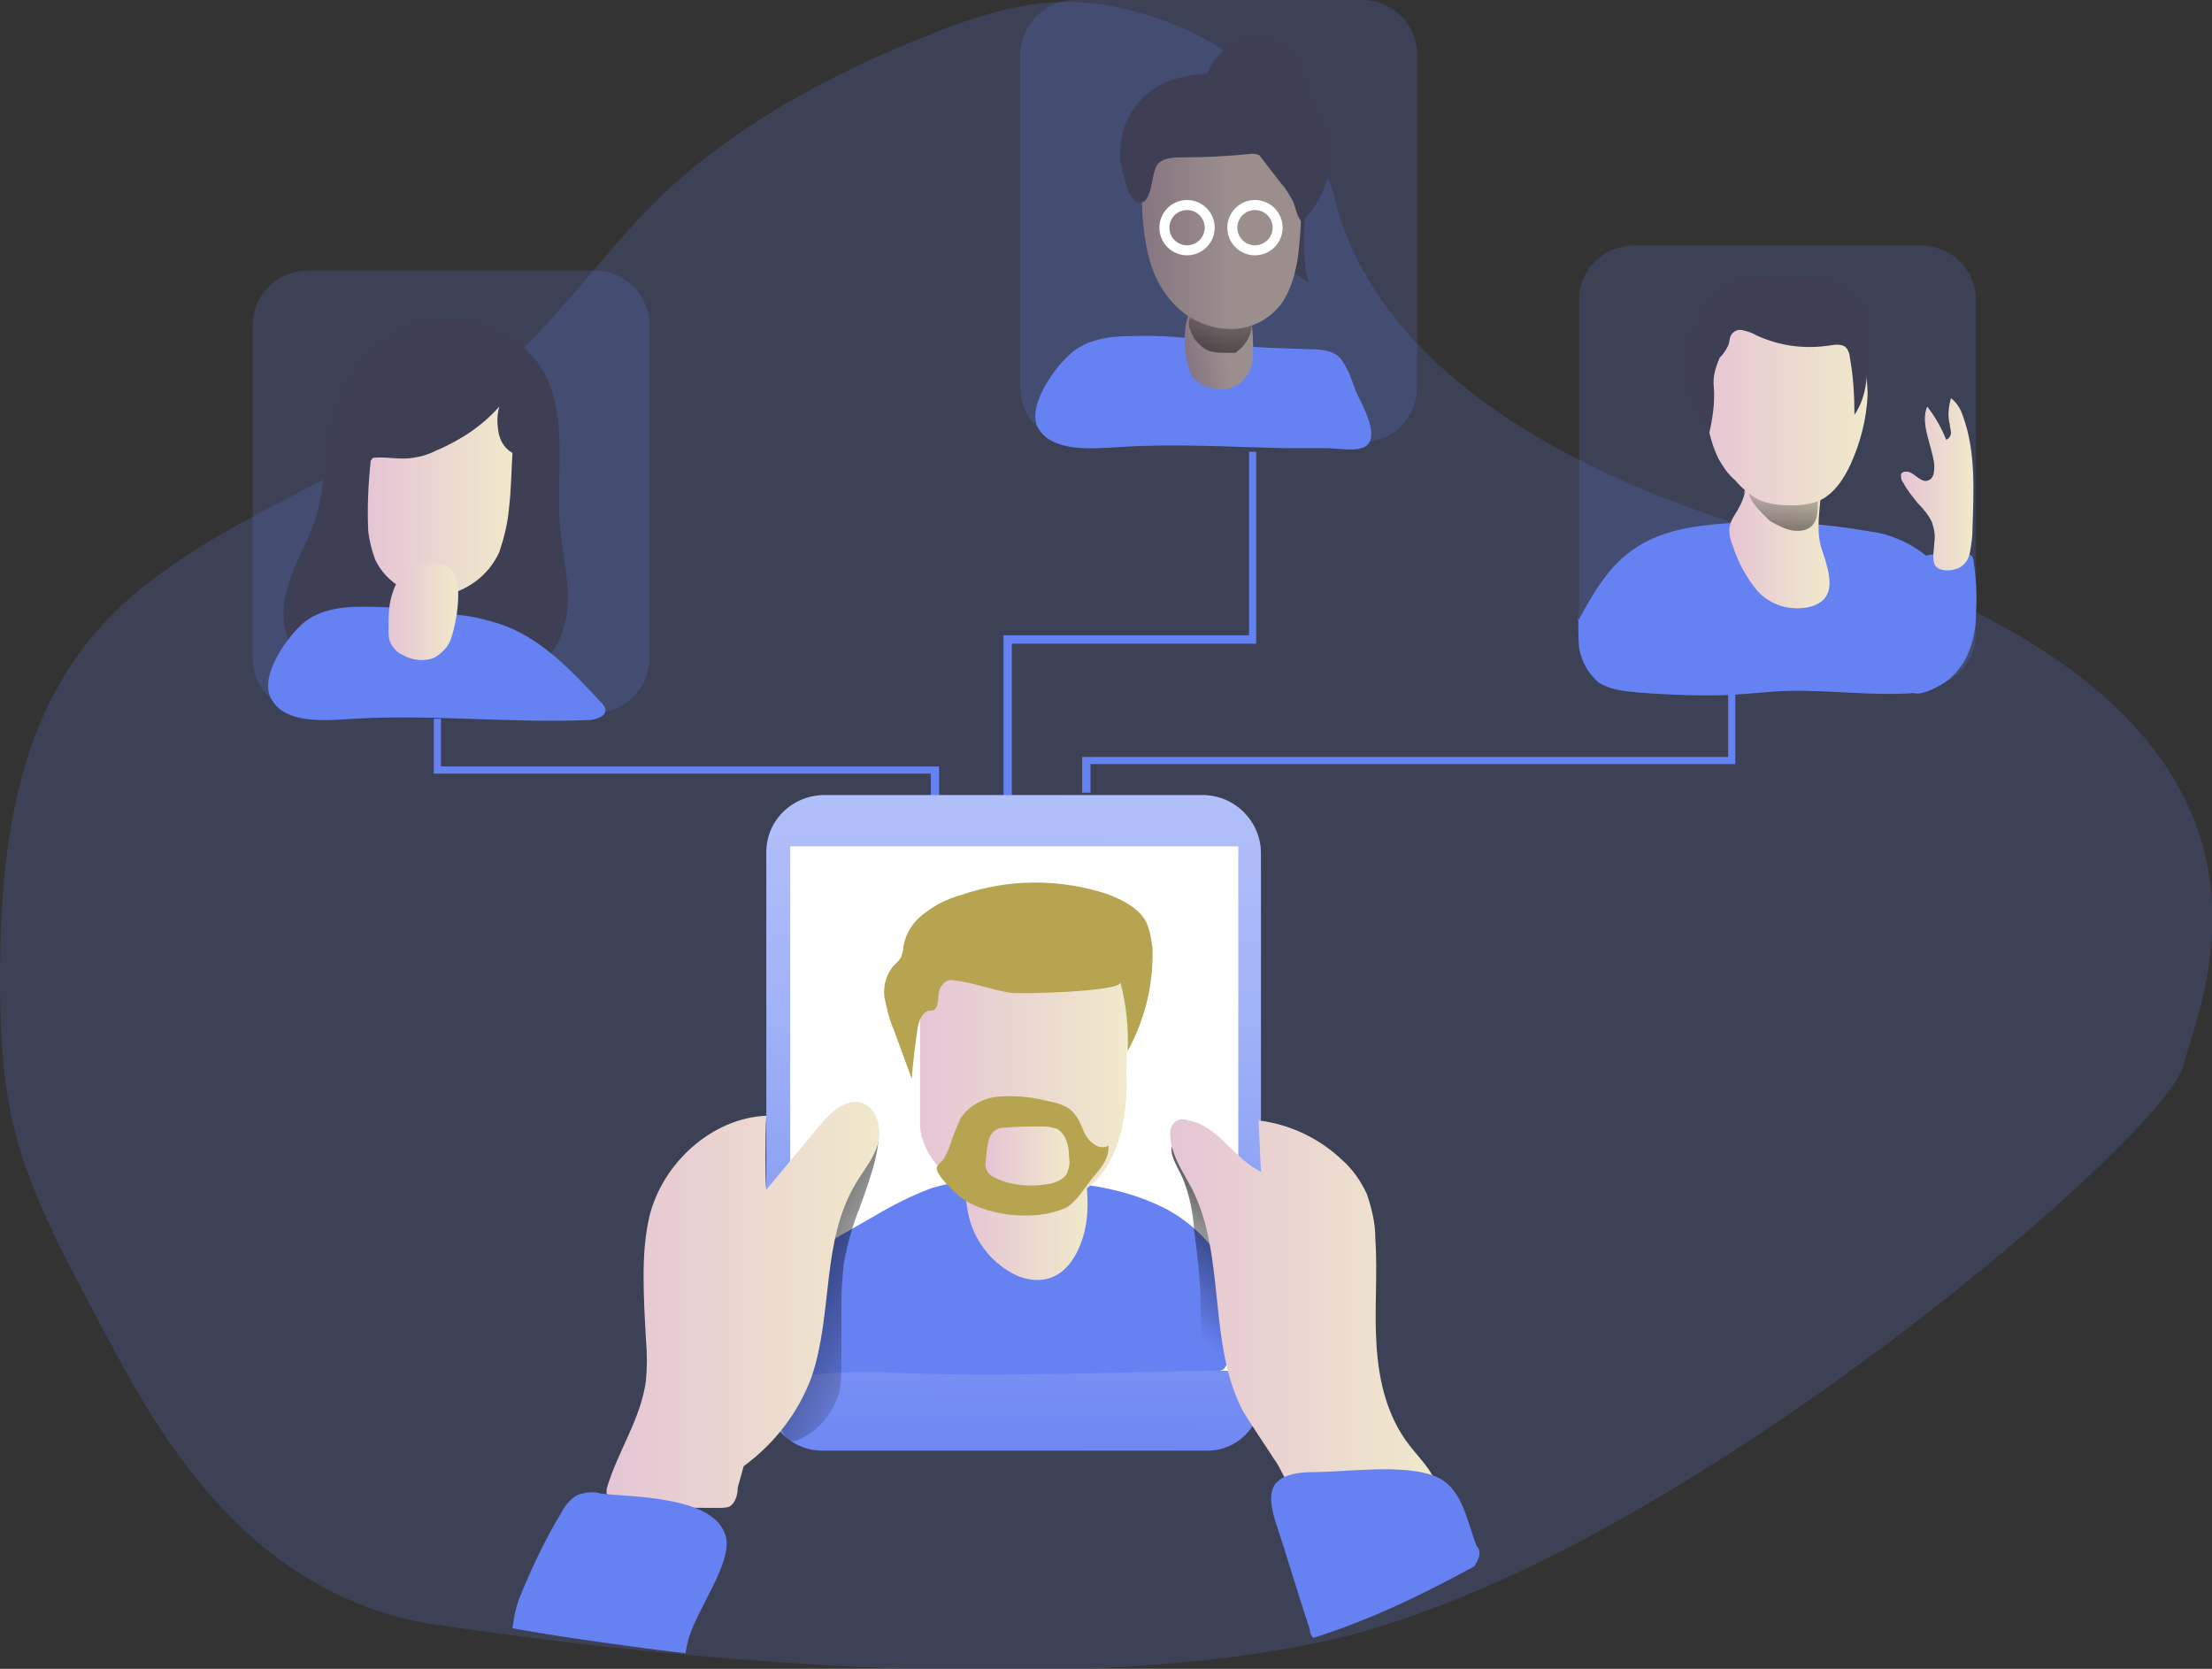 <svg id="Layer_1" xmlns="http://www.w3.org/2000/svg" viewBox="0 0 185.6 140"><rect x="0" y="0" width="185.6" height="140" fill="#333333" stroke="none"/><style>.st0{opacity:.18;enable-background:new}.st0,.st1{fill:#6681f2}.st5{fill:#3e3e54}.st12{fill:none;stroke:#fff;stroke-width:.84;stroke-miterlimit:10}</style><path class="st0" d="M183.2 89.4c-1.2 4.9-29.8 30.2-55.6 42.4-5.1 2.4-10.1 4.3-14.8 5.5-17.1 4.2-41.3 2.9-57.6 1.3-7.2-.7-12.9-1.5-15.8-1.9-1.3-.2-2-.3-2-.3-7.4-.8-13.9-4.7-18.5-9.6-4.7-4.9-7.8-10.6-10.8-16.3-2.8-5.3-5.7-10.6-7-16.2C.1 90 0 85.7 0 81.3c.1-10.1 1.3-21 8.7-29 8.4-9 22.8-12.6 32.5-20.6 5.4-4.5 9.2-10.3 14.2-15.2 6.1-5.8 14-10.2 22.4-13.5 4.1-1.7 8.5-3.1 13-2.8 1.4.1 2.8.3 4.2.7 8.7 2.2 15.1 8.3 17 15.8 2.2 8.8 10.5 20.5 37.1 28.3 47.8 13.9 35.5 38.5 34.1 44.4z"/><path class="st0" d="M137.1 20.6h24.1c2.6 0 4.6 2.1 4.6 4.6v27.9c0 2.6-2.1 4.6-4.6 4.6h-24.1c-2.6 0-4.6-2.1-4.6-4.6V25.3c-.1-2.6 2-4.7 4.6-4.7zM25.8 22.7h24.1c2.6 0 4.6 2.1 4.6 4.6v27.9c0 2.6-2.1 4.6-4.6 4.6H25.8c-2.6 0-4.6-2.1-4.6-4.6V27.3c0-2.5 2-4.6 4.6-4.6z"/><path class="st1" d="M132.4 52.1c1.2-2.2 2.5-4.5 4.5-5.9 2.3-1.7 5.2-2.1 8-2.3 4-.3 8.1 0 12.1.7.8.1 1.5.3 2.2.6 1.8.7 3.2 2 4.5 3.4.5.5.9 1.1 1.2 1.7.3 1 .4 2.1.2 3.1-.1 1.1-.3 2.2-1 3-1.1 1.4-3 1.8-4.7 1.8-3.4.1-6.9-.4-10.3-.2-1.3.1-2.6.2-3.8.3-2.6.1-5.2 0-7.8-.2-1.1-.1-2.3-.2-3.3-.8-.9-.7-1.5-1.8-1.7-2.9-.1-1.1-.1-2.3 0-3.5"/><linearGradient id="SVGID_1_" gradientUnits="userSpaceOnUse" x1="202.779" y1="105.632" x2="211.155" y2="105.632" gradientTransform="matrix(1 0 0 -1 -57.74 149.759)"><stop offset="0" stop-color="#e5c5d5"/><stop offset=".42" stop-color="#ead4d1"/><stop offset="1" stop-color="#f0e9cb"/></linearGradient><path d="M146.6 40.3c-.1.8-.3 1.6-.7 2.3-.3.6-.8 1.1-.8 1.9 0 .4.1.9.3 1.3.4 1.3 1.1 2.6 2 3.7 1.1 1.3 2.9 1.8 4.5 1.4.4-.1.8-.3 1.1-.6 1-1 .3-2.9-.2-4.4-.6-2 .3-5 0-6.3-.1-.5-.4-1.1-.7-1.5-.4-.4-1-.5-1.6-.4-1.8.2-3.4 1.7-4.2 3.8" fill="url(#SVGID_1_)"/><linearGradient id="SVGID_2_" gradientUnits="userSpaceOnUse" x1="207.452" y1="110.382" x2="207.479" y2="99.014" gradientTransform="matrix(1 0 0 -1 -57.74 149.759)"><stop offset="0" stop-opacity="0"/><stop offset=".99"/></linearGradient><path d="M150.4 44.5c.7.1 1.4 0 1.8-.6.2-.3.3-.7.3-1.1l.1-2.2c-.4.3-.9.4-1.4.3h-2.3c-.5 0-1.6-.3-2 .1-.7.6 1.2 2.3 1.6 2.7.7.4 1.3.7 1.9.8z" fill="url(#SVGID_2_)"/><linearGradient id="SVGID_3_" gradientUnits="userSpaceOnUse" x1="200.411" y1="116.349" x2="214.372" y2="116.349" gradientTransform="matrix(1 0 0 -1 -57.74 149.759)"><stop offset="0" stop-color="#e5c5d5"/><stop offset=".42" stop-color="#ead4d1"/><stop offset="1" stop-color="#f0e9cb"/></linearGradient><path d="M143.4 36.2c.2.8.4 1.5.8 2.3.4.7.8 1.3 1.4 1.8.5.6 1.2 1.2 1.9 1.6.9.4 1.9.5 2.9.5.7 0 1.4-.1 2-.3 1.4-.5 2.3-1.9 2.9-3.2.8-1.8 1.3-3.7 1.4-5.7 0-2-.5-3.9-1.5-5.6-.5-.9-1.2-1.6-2.1-2.2-1.1-.5-2.2-.8-3.4-.7-.7 0-1.5.1-2.2.2-1.1.4-2.1 1-2.9 1.9-.5.5-.9 1-1.2 1.6-1.3 2.3-.6 5.2 0 7.8z" fill="url(#SVGID_3_)"/><path class="st5" d="M143.8 32.5c.1 1.3-.1 2.6-.4 3.9-.7-.9-1.2-2-1.5-3.1-.2-.6-.4-1.2-.5-1.9-.1-.6-.1-1.1-.1-1.7 0-.4 0-.8.1-1.2.1-.4.3-.7.7-1 .1-.1.3-.1.4-.2.1-.1.1-.3.1-.5.1-1.1.7-2.1 1.7-2.6.5-.3 1.1-.5 1.6-.7 2.2-.6 4.5-.6 6.7-.2 1.2.2 2.4.7 3.2 1.6.6.8.9 1.6 1.1 2.6.1.3.1.6-.1.9l-.3.3c-.1.2-.1.3 0 .5.3 1.9.2 4-.9 5.6 0-1.6-.1-3.3-.4-4.9 0-.2-.1-.4-.2-.6-.3-.5-1-.4-1.6-.3-2.1.3-4.2 0-6.1-.9-.3-.2-.7-.3-1.1-.4-.4-.1-.8.1-1 .5-.1.3-.1.6-.2.8-.2.4-.4.7-.7 1-.4.9-.6 1.7-.5 2.5z"/><path class="st1" d="M160.8 48.4c-.1-.5.1-1 .4-1.5.3-.3.8-.4 1.2-.4.9-.1 1.7 0 2.6 0 .1 0 .3 0 .4.1.1.1.2.3.2.5.2 1.4.3 2.8.2 4.3 0 1.4-.3 2.9-1 4.1-.5.8-1.1 1.4-1.9 1.9-.6.4-1.8 1-2.5.7-.8-.4-.3-1.6-.2-2.3.2-1.2.3-2.3.5-3.5.1-1.2.2-2.6.1-3.9z"/><linearGradient id="SVGID_4_" gradientUnits="userSpaceOnUse" x1="217.278" y1="109.147" x2="223.393" y2="109.147" gradientTransform="matrix(1 0 0 -1 -57.74 149.759)"><stop offset="0" stop-color="#e5c5d5"/><stop offset=".42" stop-color="#ead4d1"/><stop offset="1" stop-color="#f0e9cb"/></linearGradient><path d="M162.1 43.8c-.3-.6-.7-1.1-1.2-1.6-.4-.5-.9-1.1-1.2-1.7-.2-.2-.2-.5-.2-.7.1-.3.6-.3.9-.1.5.3.9.8 1.4.6s.5-.8.5-1.3c-.2-1.7-1.2-3.4-.6-4.9.7.9 1.2 1.8 1.6 2.8.2-.1.4-.3.4-.6 0-.2-.1-.5-.1-.7-.2-.7-.1-1.5.1-2.2.5.4.8.9 1 1.5 1.1 3 .9 6.3.8 9.6 0 .6-.1 1.2-.2 1.8-.1.5-.3.9-.7 1.2-.5.4-2 .6-2.3-.2-.2-.5 0-1.3 0-1.8.1-.5 0-1.1-.2-1.7z" fill="url(#SVGID_4_)"/><path class="st5" d="M42.4 28.1c-.9-.5-1.9-.9-2.9-1.2-2.6-.6-5.4.1-7.5 1.8-2.1 1.7-3.5 4-4.1 6.6-.7 2.7-.6 5.5-1.4 8.1-.5 1.7-1.5 3.3-2.1 5-.6 1.7-.9 3.6-.2 5.3.7 1.7 2.4 2.7 4.1 3.2 1.7.5 3.5.5 5.3.5H38c2.8 0 5.9-.2 7.8-2.1 1.6-1.6 2-4 1.8-6.3-.2-2.2-.7-4.4-.7-6.7 0-5.4.9-11.2-4.5-14.2z"/><path class="st1" d="M25.3 52.4c1.3-1.2 3.2-1.5 5-1.5 2.8 0 5.5.2 8.3.7 1.1.1 2.2.4 3.2.7 3.5 1.1 6.2 4 8.7 6.7.2.2.3.4.3.6 0 .5-.7.7-1.2.8-6.6.3-13.3-.5-19.9-.1-2 .1-5.9.6-7-1.8-.9-1.9 1.4-5 2.6-6.1z"/><linearGradient id="SVGID_5_" gradientUnits="userSpaceOnUse" x1="88.674" y1="107.83" x2="100.774" y2="107.83" gradientTransform="matrix(1 0 0 -1 -57.74 149.759)"><stop offset="0" stop-color="#e5c5d5"/><stop offset=".42" stop-color="#ead4d1"/><stop offset="1" stop-color="#f0e9cb"/></linearGradient><path d="M36.6 37.8c-.6.3-1.2.5-1.9.6-1.1.2-2.2-.1-3.3 0-.1 0-.1 0-.2.1 0 .1-.1.1-.1.2-.2 1.9-.3 3.9-.2 5.9.1.8.3 1.6.6 2.4 1 2 3.1 3.2 5.4 3 2.2-.3 4.1-1.7 5-3.7.4-1.2.7-2.4.8-3.6.2-1.6.2-3.2.3-4.7-.7-.4-1.1-1.1-1.2-1.9-.1-.7-.1-1.3.1-2-1.4 1.6-3.2 2.8-5.3 3.7z" fill="url(#SVGID_5_)"/><linearGradient id="SVGID_6_" gradientUnits="userSpaceOnUse" x1="90.27" y1="98.477" x2="96.196" y2="98.477" gradientTransform="matrix(1 0 0 -1 -57.74 149.759)"><stop offset="0" stop-color="#e5c5d5"/><stop offset=".42" stop-color="#ead4d1"/><stop offset="1" stop-color="#f0e9cb"/></linearGradient><path d="M37.9 53.4c-.2.8-.8 1.4-1.5 1.8-.8.3-1.8.2-2.5-.2-.5-.2-.8-.5-1.1-1-.2-.4-.2-.7-.2-1.1 0-.7 0-1.5.1-2.2.2-1.1.6-2.2 1.5-2.9 1-.7 3.2-.9 3.9.3.7 1.2.2 4.1-.2 5.3z" fill="url(#SVGID_6_)"/><path class="st0" d="M90.2 0h24.1c2.6 0 4.6 2.1 4.6 4.6v27.9c0 2.6-2.1 4.6-4.6 4.6H90.2c-2.6 0-4.6-2.1-4.6-4.6V4.6c0-2.5 2.1-4.6 4.6-4.6z"/><path class="st1" d="M89.8 29.7c1.3-1.2 3.2-1.5 5-1.5 2.6-.1 5.2.1 7.7.6 2.5.4 5 .4 7.5.5.9 0 1.9.1 2.5.8.3.4.5.8.7 1.2l.6 1.6c.5 1.1 2.1 3.8.7 4.6-.8.4-2.3.1-3.2.1h-3.4c-4.6-.1-9.3-.4-13.9-.1-2 .1-5.9.6-7-1.8-.7-1.8 1.5-4.9 2.8-6z"/><path class="st5" d="M103.1 3.9c1.4-.9 3.1-.9 4.5-.2.5.2.9.6 1.2 1.1.4.7.7 1.6.7 2.4.3 2.9.4 5.8.2 8.6-.2 2.6-.6 5.3.1 7.9-1.8-1.1-3.2-2.7-4.2-4.5-1-1.8-1.8-3.8-2.4-5.8-.6-1.8-1.1-3.7-1.9-5.5-.6-1.5.6-3.2 1.8-4z"/><linearGradient id="SVGID_7_" gradientUnits="userSpaceOnUse" x1="995.132" y1="-224.861" x2="1001.054" y2="-224.861" gradientTransform="scale(1 -1) rotate(11.04 -465.108 -4761.24)"><stop offset="0" stop-color="#867580"/><stop offset=".57" stop-color="#9b8f8e"/></linearGradient><path d="M105.1 30.2c-.1.8-.5 1.5-1.1 2-.8.5-1.7.6-2.5.3-.5-.1-.9-.4-1.3-.7-.2-.3-.4-.7-.5-1.1-.2-.7-.3-1.5-.3-2.2 0-1.1.2-2.3.9-3.1.8-.9 2.9-1.5 3.9-.5s1 4.1.9 5.3z" fill="url(#SVGID_7_)"/><linearGradient id="SVGID_8_" gradientUnits="userSpaceOnUse" x1="160.057" y1="126.534" x2="160.323" y2="112.925" gradientTransform="matrix(1 0 0 -1 -57.74 149.759)"><stop offset="0" stop-opacity="0"/><stop offset=".99"/></linearGradient><path d="M100.2 28.4c.4.5.9 1 1.5 1.1.4.1.9.1 1.4.1h.5c.1 0 .2-.1.3-.2.8-.6 1.3-1.7 1.1-2.7 0-.1-1.8-.2-2-.2-.7-.1-1.4-.1-2.1-.1-.4 0-1 0-1.1.4-.2.5.2 1.2.4 1.6z" fill="url(#SVGID_8_)"/><linearGradient id="SVGID_9_" gradientUnits="userSpaceOnUse" x1="153.544" y1="131.115" x2="166.904" y2="131.115" gradientTransform="matrix(1 0 0 -1 -57.74 149.759)"><stop offset="0" stop-color="#867580"/><stop offset=".57" stop-color="#9b8f8e"/></linearGradient><path d="M95.8 15.8c0 1.8.1 3.6.5 5.4.4 1.8 1.2 3.4 2.6 4.7 1.2 1.1 2.8 1.7 4.4 1.7 1.7 0 3.2-.8 4.2-2.1.8-1.1 1.2-2.6 1.4-3.9.3-2.4.4-4.9.1-7.3 0-.7-.2-1.4-.5-2-.6-1-1.5-1.7-2.6-2.1-1.7-.6-3.6-.8-5.4-.4-4 .8-4.4 3.6-4.7 3.8v2.2z" fill="url(#SVGID_9_)"/><path class="st5" d="M94 12.4c.1-2 1.2-3.9 2.9-5s3.7-1.2 5.7-1.3c2.1 0 4.3.1 6 1.2 1.9 1.3 3.1 3.5 3 5.8 0 2.1-.9 4.1-2.4 5.5-.4-.5-.5-1.2-.7-1.7-.3-.5-.6-1.1-1-1.5l-1.7-2.2c-.1-.1-.1-.2-.2-.2-.2-.1-.4-.1-.6-.1-1.9.2-3.8.3-5.7.3-.7 0-1.6 0-2.1.5-.7.7-.4 3.5-1.7 3.3-.6-.1-1-1.4-1.1-1.9-.3-.9-.5-1.8-.4-2.7z"/><circle class="st12" cx="99.6" cy="19.1" r="1.9"/><circle class="st12" cx="105.3" cy="19.1" r="1.9"/><path class="st1" d="M84.9 67.5h-.7V53.3h20.6V37.9h.6V54H84.9z"/><path class="st1" d="M91.5 66.5h-.7v-3H145v-5.3h.6v5.9H91.5zm-12.7.8h-.7v-2.4H36.4v-4.6h.6v4h41.8z"/><path class="st1" d="M69.2 66.7h31.7c2.7 0 4.9 2.2 4.9 4.9v45.6c0 2.5-2 4.5-4.5 4.5H69c-2.6 0-4.7-2.1-4.7-4.7V71.5c0-2.7 2.2-4.8 4.9-4.8z"/><linearGradient id="SVGID_10_" gradientUnits="userSpaceOnUse" x1="84.779" y1="33.982" x2="85.845" y2="176.177" gradientTransform="matrix(1 0 0 -1 0 164.569)"><stop offset=".02" stop-color="#fff" stop-opacity="0"/><stop offset=".32" stop-color="#fff" stop-opacity=".39"/><stop offset=".68" stop-color="#fff" stop-opacity=".68"/><stop offset="1" stop-color="#fff"/></linearGradient><path d="M69.2 66.7h31.7c2.7 0 4.9 2.2 4.9 4.9v45.6c0 2.5-2 4.5-4.5 4.5H69c-2.6 0-4.7-2.1-4.7-4.7V71.5c0-2.7 2.2-4.8 4.9-4.8z" fill="url(#SVGID_10_)"/><path fill="#fff" d="M66.3 71h37.6v44H66.3z"/><path class="st1" d="M69.2 104.4l4.2-2.4c1.5-.9 3.1-1.7 4.7-2.3 2.5-.8 5.1-.8 7.7-.7 4.1.1 8.3.5 12 2.4 3.6 1.9 6.5 5.8 6 9.9-.1 1-.4 2-.8 3-.1.2-.2.5-.4.6-.2.1-.5.2-.7.1-9.3.1-18.7.6-28 .1-2.5-.1-4.9.2-7.4.3-.3 0-.3-7-.3-7.6.3-1.7 1.4-2.5 3-3.4z"/><linearGradient id="SVGID_11_" gradientUnits="userSpaceOnUse" x1="157.027" y1="38.289" x2="167.276" y2="53.023" gradientTransform="matrix(1 0 0 -1 -57.74 149.759)"><stop offset="0" stop-opacity="0"/><stop offset=".99"/></linearGradient><path d="M99.3 99c.5 1.3.8 2.7.9 4.2.2 1.6.4 3.2.5 4.8.1 2.2 0 4.3.4 6.5.4 2.1 1.3 4.3 3 5.6.2.2.5.3.8.3.3-.1.4-.4.5-.7 1-3.8-.1-7.9-.6-11.8-.2-1.7-.4-3.5-.8-5.2-.3-1.2-.7-2.3-1.2-3.4-.4-.9-1-1.7-1.7-2.4-.4-.4-2.1-1.6-2.6-.9-.7.5.6 2.4.8 3z" fill="url(#SVGID_11_)"/><linearGradient id="SVGID_12_" gradientUnits="userSpaceOnUse" x1="134.808" y1="38.09" x2="115.45" y2="48.623" gradientTransform="matrix(1 0 0 -1 -57.74 149.759)"><stop offset="0" stop-opacity="0"/><stop offset=".99"/></linearGradient><path d="M70.8 106c-.1 1.1-.2 2.1-.2 3.2v5c0 .9 0 1.8-.2 2.7-.5 1.6-1.6 3-3.2 3.8-.2.1-.4.2-.6.2-.5 0-.9-.6-1.1-1.1-1.1-2.8-1.3-5.9-1.2-8.9.1-3 .3-6.1-.1-9-.1-.4-.1-.8 0-1.2.2-.4.6-.7 1-.9l4.7-2.5c.9-.5 3.1-3.8 3.7-2.3.5 1.1-1.1 5.3-1.5 6.4-.6 1.5-1 3-1.3 4.6z" fill="url(#SVGID_12_)"/><linearGradient id="SVGID_13_" gradientUnits="userSpaceOnUse" x1="108.594" y1="40.334" x2="131.525" y2="40.334" gradientTransform="matrix(1 0 0 -1 -57.74 149.759)"><stop offset="0" stop-color="#e5c5d5"/><stop offset=".42" stop-color="#ead4d1"/><stop offset="1" stop-color="#f0e9cb"/></linearGradient><path d="M62.4 123c2.6-1.9 4.6-4.5 5.7-7.5 1.8-5.3.8-11.4 3.7-16.2.7-1.2 1.6-2.2 1.9-3.5s-.2-3-1.5-3.3c-1.3-.3-2.5.8-3.4 1.9l-4.5 5.4c-.1-.5-.1-4.8 0-6.2-4.6.2-8.7 4-9.8 8.4-.4 1.7-.5 3.4-.5 5.1 0 1.8.1 3.5.2 5.3.1 1.1.1 2.3 0 3.4-.4 3.2-2.4 6-3.3 9.1v.4c.1.1.2.2.3.2 1.3.7 2.9.8 4.4.9 1.5.1 3.1.1 4.7.1.3 0 .6 0 .9-.1.5-.3.7-1 .7-1.6" fill="url(#SVGID_13_)"/><linearGradient id="SVGID_14_" gradientUnits="userSpaceOnUse" x1="155.865" y1="39.931" x2="178.297" y2="39.931" gradientTransform="matrix(1 0 0 -1 -57.74 149.759)"><stop offset="0" stop-color="#e5c5d5"/><stop offset=".42" stop-color="#ead4d1"/><stop offset="1" stop-color="#f0e9cb"/></linearGradient><path d="M104.3 118.4c-3-5.7-1.4-13-4.3-18.7-.8-1.5-1.8-2.9-1.8-4.5-.1-.6.3-1.2.9-1.3.2 0 .4 0 .6.1 2.5.4 3.8 3.2 6.1 4.3l-.2-4.3c2.6.3 5.1 1.5 7 3.3.9.8 1.6 1.8 2.1 2.9.4 1.2.7 2.4.7 3.7.2 3-.1 6 .1 9s.9 6 2.8 8.4c1 1.3 2.4 2.5 2.3 4.2 0 .1 0 .2-.1.3-.1.1-.3.1-.5.1h-5.3c-1.5 0-4.2.4-5.6-.3-1-.5-1.5-2.3-2.2-3.2-.9-1.4-1.8-2.7-2.6-4z" fill="url(#SVGID_14_)"/><linearGradient id="SVGID_15_" gradientUnits="userSpaceOnUse" x1="138.609" y1="49.476" x2="149.058" y2="49.476" gradientTransform="matrix(1 0 0 -1 -57.74 149.759)"><stop offset="0" stop-color="#e5c5d5"/><stop offset=".42" stop-color="#ead4d1"/><stop offset="1" stop-color="#f0e9cb"/></linearGradient><path d="M81.3 102.1c.5 2 1.8 3.7 3.6 4.7 1.1.6 2.4.8 3.5.3 1.6-.7 2.6-2.9 2.8-5 .2-2.1-.2-4.3-.6-6.4-.1-.6-.3-1.2-.7-1.7-.3-.2-.6-.4-1-.5-1.9-.5-5.8-1-7.4 1-1 1.6-.6 5.9-.2 7.6z" fill="url(#SVGID_15_)"/><linearGradient id="SVGID_16_" gradientUnits="userSpaceOnUse" x1="134.898" y1="59.35" x2="152.382" y2="59.35" gradientTransform="matrix(1 0 0 -1 -57.74 149.759)"><stop offset="0" stop-color="#e5c5d5"/><stop offset=".42" stop-color="#ead4d1"/><stop offset="1" stop-color="#f0e9cb"/></linearGradient><path d="M77.2 81.7v12.8s.1 5.7 9.1 6.4c9.1.7 8.2-10.7 8.2-10.7l.2-9.5c-.1 0-15.3-2.3-17.5 1z" fill="url(#SVGID_16_)"/><path d="M78.5 84.6c-.1.2-.4.2-.6.2-.6.2-.8.9-.9 1.4-.2 1.4-.4 2.9-.5 4.3L75 86.4c-.4-.9-.6-1.8-.8-2.8-.1-1 .2-2 .9-2.7.2-.2.4-.4.5-.6.1-.3.2-.6.2-.9.2-1.1.8-2.1 1.8-2.8.9-.7 1.9-1.2 3-1.5 4-1.4 8.3-1.4 12.3-.1 1.3.5 2.7 1.2 3.3 2.4.3.7.4 1.4.5 2.1.1 3-.6 6-2.1 8.7.1-2-.1-4-.6-5.8.2.8-8.4 1-9.1.9-1.5-.2-3-.8-4.5-1-.6-.1-.9-.2-1.3.3-.6.6-.2 1.5-.6 2zm2.1 9.2c.8-1.1 1.9-1.7 3.2-1.8 1.3-.1 2.6 0 3.8.3 1 .2 2 .4 2.6 1.2.5.6.6 1.3 1 1.9.4.6 1.2 1.1 1.8.7.1 1.1-.7 2-1.4 2.8-.7.9-1.2 1.8-2.1 2.4-.7.3-1.4.5-2.2.6-1.7.2-3.5 0-5.1-.6-.8-.3-1.5-.7-2.1-1.3-.4-.4-1.5-1.4-1.5-2 0-.3.4-.5.6-.8.2-.4.4-.7.5-1.1.3-.9.6-1.6.9-2.3z" fill="#b7a451"/><linearGradient id="SVGID_17_" gradientUnits="userSpaceOnUse" x1="140.453" y1="52.82" x2="147.395" y2="52.82" gradientTransform="matrix(1 0 0 -1 -57.74 149.759)"><stop offset="0" stop-color="#e5c5d5"/><stop offset=".42" stop-color="#ead4d1"/><stop offset="1" stop-color="#f0e9cb"/></linearGradient><path d="M83.3 95c.3-.3.6-.4 1-.4 1.1-.1 2.2-.1 3.3-.1.4 0 .7.1 1.1.2.8.5 1 1.5 1 2.4.1.5 0 .9-.2 1.4-.3.4-.8.7-1.4.8-1.5.3-3.4.2-4.8-.6-.4-.2-.7-.7-.6-1.2.1-.7.1-2 .6-2.5z" fill="url(#SVGID_17_)"/><path class="st1" d="M57.7 137.8c-.1.3-.1.6-.2.9-6.6-.8-11.8-1.6-14.5-2.1.1-.9.3-1.8.6-2.6 1-2.4 2.1-4.8 3.5-7.1.3-.6.8-1.2 1.4-1.5.6-.2 1.3-.3 1.9-.1 2.6.3 9.2.2 10.4 3.3 1 2.2-2.6 6.7-3.1 9.2zm66.4-7.2c-.1.3-.2.5-.4.8-4.7 2.6-9.3 4.7-13.5 6-.2-.2-.3-.4-.3-.7-1-3-1.9-6.1-2.9-9.1-.3-1-.6-2.3 0-3.1s2-1 3.1-1c2.9 0 7.5-.7 10.2.3 2.4.9 2.7 3.6 3.6 5.9.2.2.3.5.2.9z"/></svg>